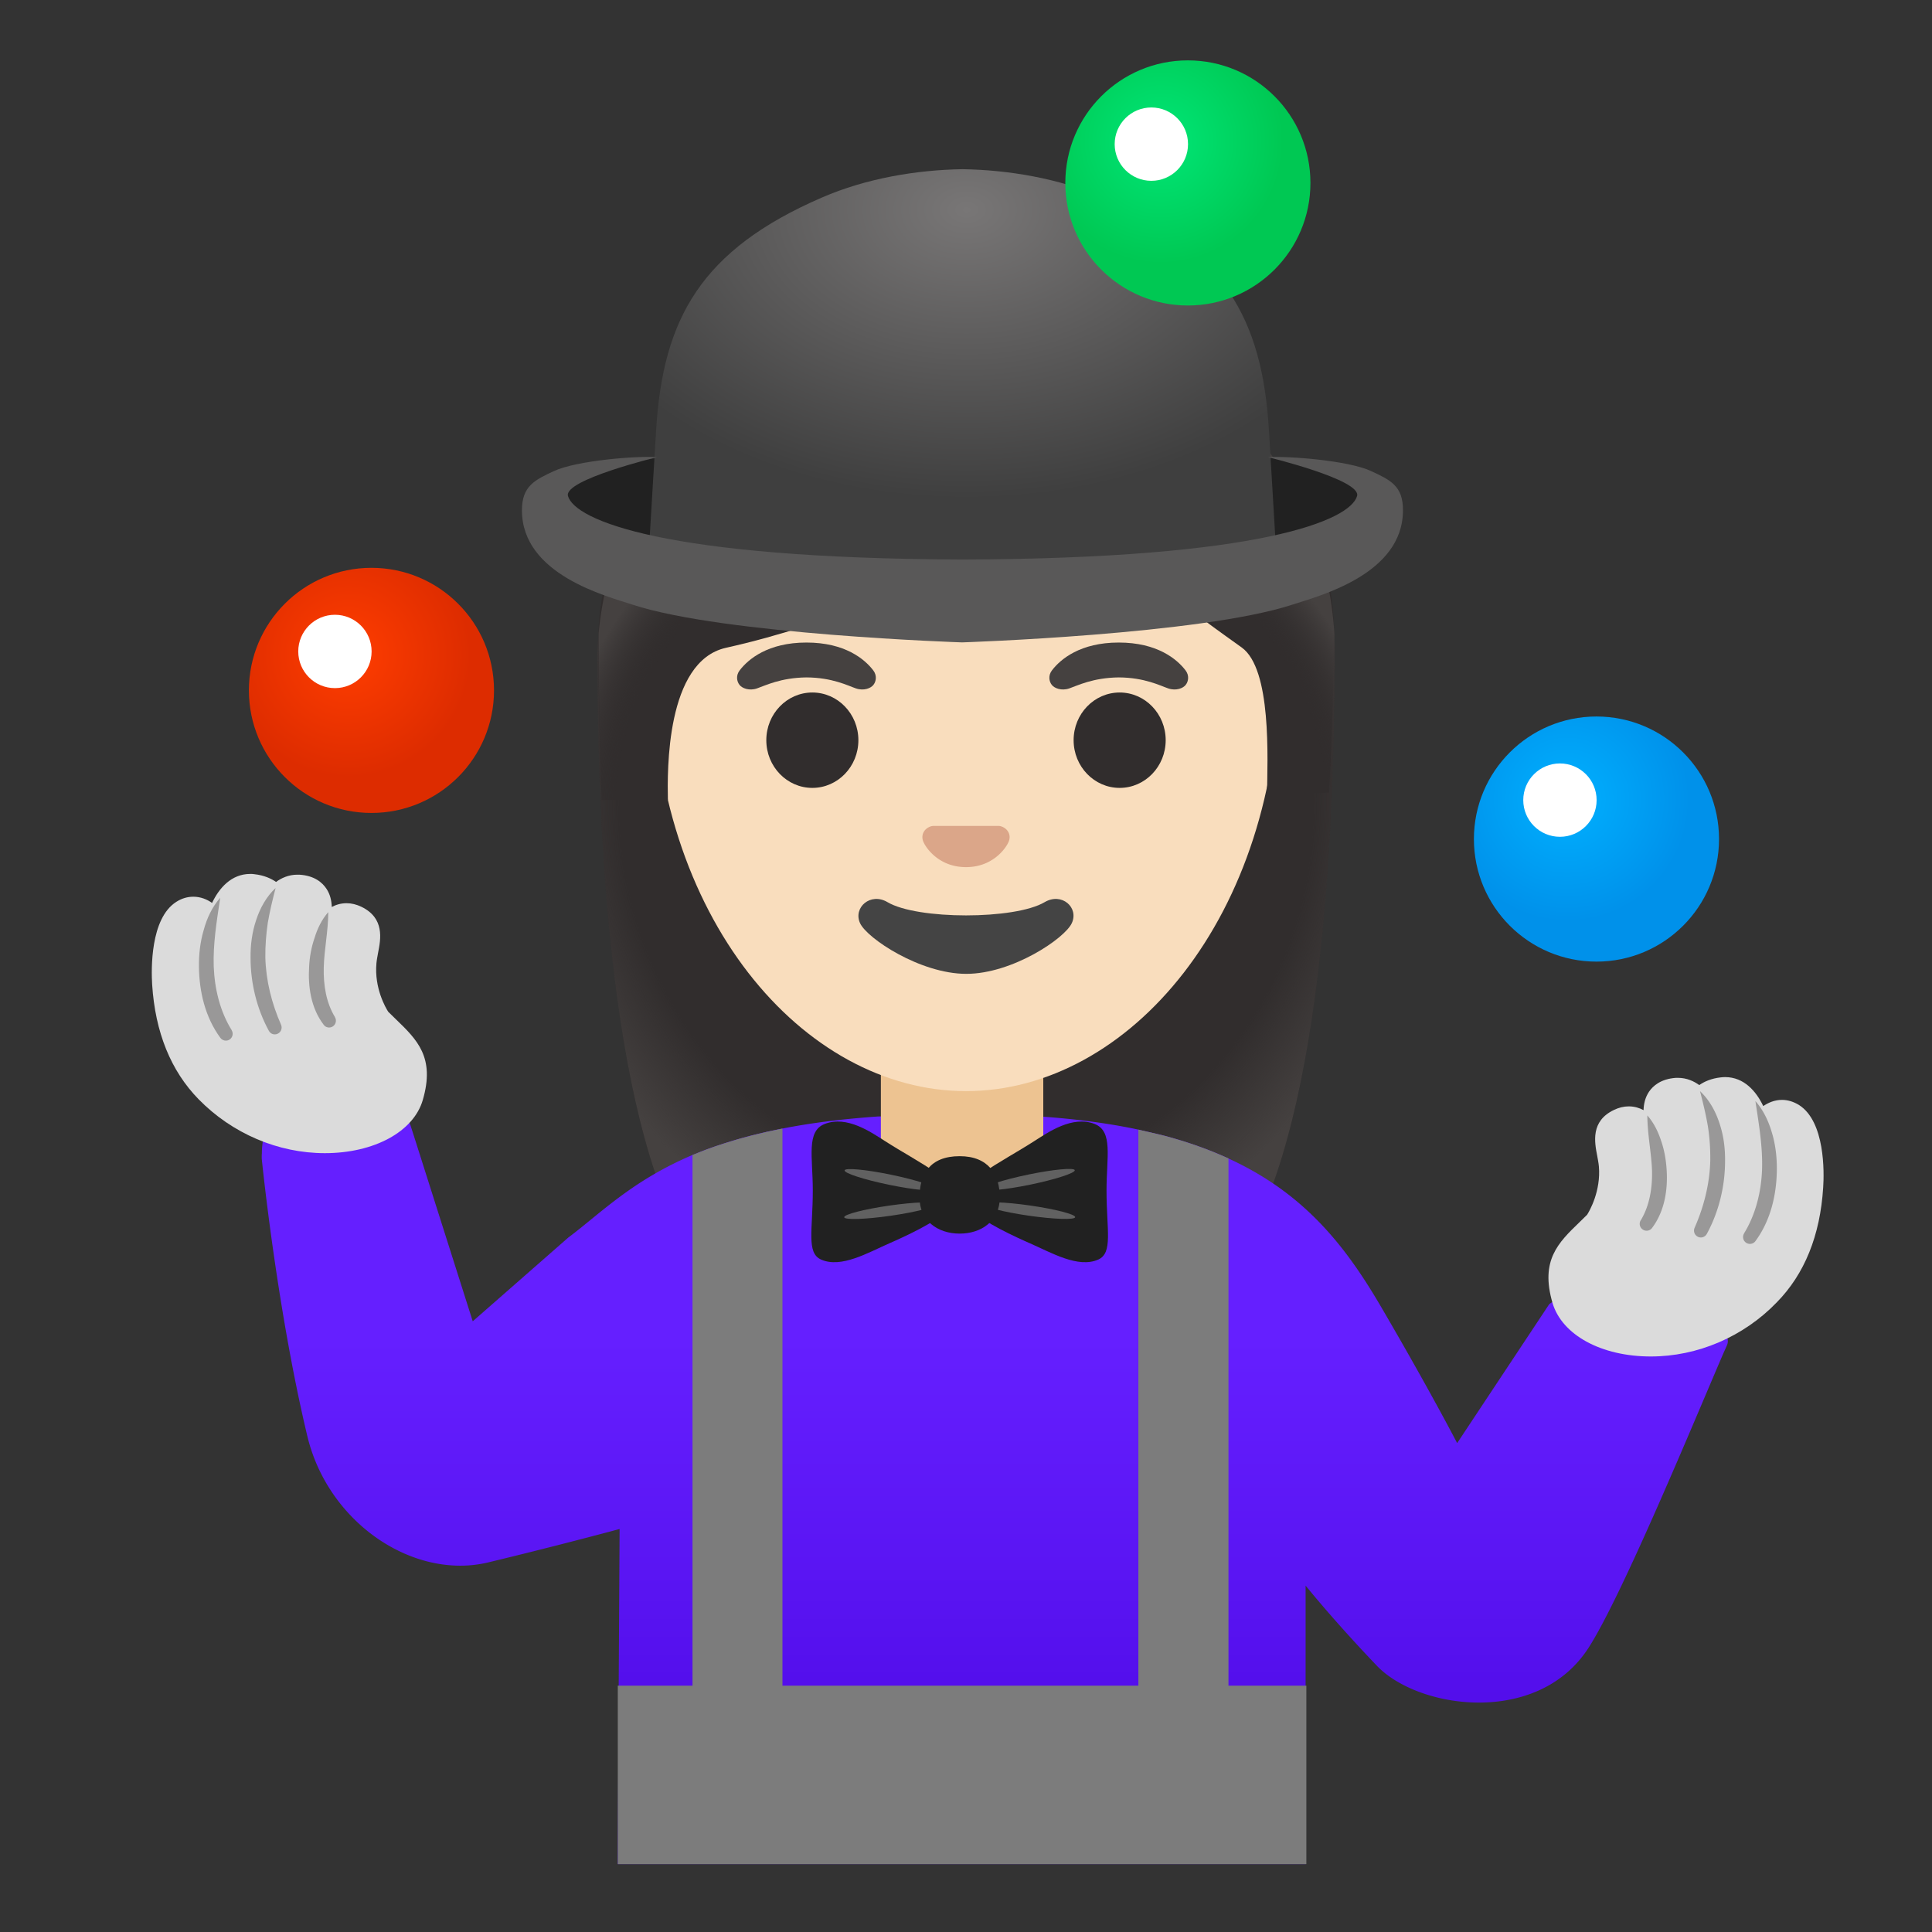 <svg xmlns="http://www.w3.org/2000/svg" width="1em" height="1em" viewBox="0 0 128 128"><rect x="0" y="0" width="128" height="128" fill="#333333" stroke="none"/><path fill="#312D2D" d="M64.35 21.84c-24.97 0-24.77 21.27-24.77 21.61c0 13.78 1.14 33.24 7.13 40.89c2.37 3.04 6.96 3.2 6.96 3.2L64 87.53l10.33.01s4.59-.17 6.96-3.2c5.99-7.66 7.13-27.12 7.13-40.89c0-.34.9-21.61-24.07-21.61"/><radialGradient id="notoWomanJugglingLightSkinTone0" cx="64.001" cy="75.076" r="27.138" gradientTransform="matrix(1.067 0 0 -1.169 -4.258 140.784)" gradientUnits="userSpaceOnUse"><stop offset=".794" stop-color="#454140" stop-opacity="0"/><stop offset="1" stop-color="#454140"/></radialGradient><path fill="url(#notoWomanJugglingLightSkinTone0)" d="M64.35 21.84c-24.97 0-24.77 21.27-24.77 21.61c0 13.78 1.14 33.24 7.13 40.89c2.37 3.04 6.96 3.2 6.96 3.2L64 87.53l10.33.01s4.59-.17 6.96-3.2c5.99-7.66 7.13-27.12 7.13-40.89c0-.34.9-21.61-24.07-21.61"/><linearGradient id="notoWomanJugglingLightSkinTone1" x1="65.907" x2="65.907" y1="53.169" y2="15.419" gradientTransform="matrix(1 0 0 -1 0 128)" gradientUnits="userSpaceOnUse"><stop offset=".364" stop-color="#651FFF"/><stop offset=".812" stop-color="#5914F2"/><stop offset="1" stop-color="#530EEB"/></linearGradient><path fill="url(#notoWomanJugglingLightSkinTone1)" d="M114.41 89.14c-.06.14-.13.3-.21.47c-1.84 4.26-6.73 16.14-8.98 19.6c-1.69 2.59-4.5 3.59-7.24 3.59s-5.39-1.01-6.75-2.43c-2.88-3.01-4.73-5.32-4.73-5.32v18.45H40.93l.06-11.82l.06-10.38s-4.03 1.09-8.69 2.21a7.9 7.9 0 0 1-1.87.22c-4.42 0-8.92-3.53-10.13-8.59c-2.04-8.54-3.02-18.39-3.02-18.39c0-.12 0-.23.01-.34c0-.31.03-.56.06-.78c.05-.32.13-.55.23-.73c.33-.59 9.38-.81 9.49-.51c.02.04.03.08.05.12l.22.68l3.92 12.35L37.64 82c2.16-1.62 4.22-3.77 8.24-5.48c.02-.01.05-.02.08-.03c.09-.03.18-.07.27-.11c.37-.15.77-.3 1.18-.44c.19-.06.38-.13.58-.19c1.14-.37 2.41-.7 3.85-.98c1.82-.36 3.91-.63 6.32-.8c.16-.01 10.59-.02 10.76 0c2.43.17 4.58.46 6.5.87c.03.01.05.01.08.02l1.13.26c.39.09.77.19 1.14.3c1.25.36 2.39.78 3.42 1.24c.07.03.14.06.2.09c.03.01.05.03.08.04c4.99 2.31 7.7 5.8 10.04 9.81c3.22 5.51 5.03 9.01 5.03 9.01l5.74-8.66l.35-.53c.05-.05.12-.1.21-.15c.18-.1 11.57 2.17 11.61 2.39c.04.17.03.33-.04.48"/><path fill="#EDC391" d="M58.36 69.88v5.91c0 .07 0 .14.01.21c.02.61.16 1.2.4 1.73c.12.27.27.53.44.78c.32.47.73.89 1.2 1.21a4.174 4.174 0 0 0 .86.49c.38.18.8.3 1.23.36c.24.04.5.06.75.06h.98c.28 0 .56-.02.83-.07c.44-.07.85-.2 1.24-.39l.01-.01h.01c.27-.12.52-.27.76-.45c.46-.32.87-.73 1.19-1.19c.17-.25.31-.5.44-.78c.23-.54.38-1.13.4-1.75c.01-.06.01-.13.01-.2v-5.91z"/><path fill="#212121" d="M65.04 77.76c1.21-.83 2.35-1.43 3.5-2.17c.93-.59 2.5-1.69 3.97-1.13c1.25.48.8 2.18.8 4.41c0 2.62.44 4.14-.55 4.58c-1.33.59-3.09-.45-4.55-1.09c-.83-.36-3.21-1.45-3.61-2.08c-.41-.63-.39-2.11.44-2.52"/><ellipse cx="68.2" cy="78.15" fill="#616161" rx="3.07" ry=".34" transform="rotate(-11.678 68.2 78.149)"/><ellipse cx="68.2" cy="80.21" fill="#616161" rx=".34" ry="3.06" transform="rotate(-81.807 68.2 80.205)"/><path fill="#212121" d="M62.12 77.76c-1.21-.83-2.35-1.43-3.5-2.17c-.93-.59-2.5-1.69-3.97-1.13c-1.25.48-.8 2.18-.8 4.41c0 2.62-.44 4.14.55 4.58c1.33.59 3.09-.45 4.55-1.09c.83-.36 3.22-1.45 3.62-2.08s.38-2.11-.45-2.52"/><ellipse cx="58.96" cy="78.16" fill="#616161" rx=".34" ry="3.07" transform="rotate(-78.323 58.962 78.158)"/><ellipse cx="58.96" cy="80.21" fill="#616161" rx="3.06" ry=".34" transform="rotate(-8.19 58.965 80.208)"/><path fill="#212121" d="M66.24 79.34c0 1.52-1.19 2.39-2.66 2.39s-2.66-.87-2.66-2.39s.67-2.74 2.66-2.74c1.92 0 2.66 1.23 2.66 2.74"/><path fill="#DBDBDB" d="M21.52 76.4c-3.09 0-6.14-1.3-8.36-3.57c-1.84-1.88-2.88-4.44-3.08-7.61c-.06-1-.13-4.37 1.6-5.47c.36-.23.74-.34 1.13-.34c.49 0 .91.18 1.24.41c.46-.97 1.27-1.92 2.53-1.92c.09 0 .19 0 .29.02c.63.07 1.1.29 1.42.51c.34-.25.82-.48 1.41-.48h.13c1.01.06 1.53.53 1.79.92c.26.38.35.82.36 1.22c.26-.14.59-.25.98-.25c.33 0 .66.08.99.24c1.54.75 1.28 2.13 1.1 3.04c-.04.23-.09.47-.11.7c-.15 1.64.61 2.95.78 3.21c.17.17.34.33.5.49c1.41 1.36 2.62 2.53 1.79 5.36c-.61 2.1-3.23 3.52-6.49 3.52"/><path fill="#999898" d="M21.75 60.43c-.01 1.31-.27 2.47-.3 3.66c-.03 1.17.16 2.34.74 3.29v.01c.13.21.06.49-.15.62c-.2.12-.46.07-.59-.11c-.86-1.12-1.05-2.56-.97-3.85c.03-.65.15-1.3.36-1.91c.19-.62.47-1.21.91-1.71m-3.49-1.6c-.21.81-.39 1.56-.52 2.32c-.11.76-.17 1.52-.16 2.29c.04 1.53.42 3.04 1.04 4.45c.1.23 0 .5-.23.6c-.22.1-.47.01-.58-.2c-.8-1.47-1.21-3.16-1.21-4.84c-.01-.84.1-1.69.37-2.49c.26-.8.68-1.56 1.29-2.13m-3.67.65c-.24 1.6-.48 3.05-.43 4.56c.06 1.49.42 2.97 1.19 4.21v.01c.13.21.06.49-.15.62c-.2.12-.46.07-.6-.12c-1.01-1.37-1.4-3.07-1.42-4.7c-.01-.82.08-1.64.31-2.42c.21-.79.56-1.55 1.1-2.16"/><path fill="#DBDBDB" d="M109.37 89.87c-3.27 0-5.88-1.42-6.51-3.54c-.83-2.83.38-4 1.79-5.36c.16-.16.33-.32.5-.49c.16-.25.92-1.57.78-3.2c-.02-.23-.07-.47-.11-.7c-.18-.92-.44-2.3 1.1-3.04c.33-.16.66-.24.99-.24c.39 0 .72.11.98.25c.01-.4.1-.83.36-1.22c.26-.38.77-.85 1.79-.92h.13c.59 0 1.07.23 1.41.48c.33-.23.79-.44 1.42-.51c.1-.01.2-.02.29-.02c1.26 0 2.07.95 2.53 1.92c.34-.23.76-.41 1.24-.41c.39 0 .77.12 1.13.34c1.73 1.1 1.67 4.46 1.6 5.47c-.2 3.17-1.23 5.73-3.08 7.61c-2.2 2.28-5.25 3.58-8.34 3.58"/><path fill="#999898" d="M109.14 73.9c.44.5.72 1.09.92 1.7c.21.61.32 1.26.36 1.91c.08 1.29-.12 2.72-.97 3.85a.45.45 0 0 1-.64.08a.452.452 0 0 1-.11-.59l.01-.01c.57-.95.77-2.11.74-3.29c-.04-1.18-.3-2.34-.31-3.65m3.49-1.61c.61.57 1.03 1.33 1.29 2.13c.27.8.38 1.65.37 2.49c0 1.68-.41 3.37-1.21 4.84c-.12.22-.39.3-.61.18a.456.456 0 0 1-.2-.58c.62-1.41 1-2.92 1.04-4.45c.01-.76-.04-1.53-.16-2.29c-.13-.76-.31-1.51-.52-2.32m3.67.66c.54.61.89 1.37 1.11 2.15c.23.78.32 1.61.31 2.43c-.02 1.63-.41 3.33-1.42 4.7a.454.454 0 0 1-.75-.51v-.01c.76-1.24 1.13-2.71 1.19-4.21c.05-1.5-.2-2.96-.44-4.55"/><path fill="#F9DDBD" d="M64 72.29c10.78 0 20.76-11.53 20.76-28.12c0-16.5-10.29-24.66-20.76-24.66s-20.76 8.16-20.76 24.66c0 16.59 9.98 28.12 20.76 28.12"/><path fill="#454140" d="M57.86 44.42c-.57-.75-1.88-1.85-4.43-1.85s-3.86 1.1-4.43 1.85c-.25.33-.19.72-.01.95c.16.22.64.42 1.16.24c.53-.18 1.56-.71 3.28-.73c1.72.01 2.75.55 3.28.73s1-.02 1.16-.24c.18-.23.24-.62-.01-.95m20.69 0c-.57-.75-1.88-1.85-4.43-1.85s-3.86 1.1-4.43 1.85c-.25.33-.19.72-.01.95c.16.22.64.42 1.16.24c.53-.18 1.56-.71 3.28-.73c1.72.01 2.75.55 3.28.73s1-.02 1.16-.24c.18-.23.24-.62-.01-.95"/><g fill="#312D2D"><ellipse cx="53.82" cy="49.04" rx="3.05" ry="3.16"/><ellipse cx="74.18" cy="49.04" rx="3.05" ry="3.16"/></g><path fill="#DBA689" d="M66.39 54.77a.734.734 0 0 0-.2-.05h-4.38c-.07.01-.13.02-.2.05c-.4.16-.62.57-.43 1.01s1.06 1.67 2.82 1.67c1.76 0 2.63-1.23 2.82-1.67s-.03-.85-.43-1.01"/><path fill="#444" d="M69.21 59.77c-1.97 1.17-8.44 1.17-10.41 0c-1.13-.67-2.29.36-1.82 1.39c.46 1.01 3.99 3.36 7.04 3.36s6.53-2.35 6.99-3.36c.48-1.03-.66-2.06-1.8-1.39"/><radialGradient id="notoWomanJugglingLightSkinTone2" cx="23.095" cy="41.392" r="8.118" gradientTransform="translate(0 2)" gradientUnits="userSpaceOnUse"><stop offset=".008" stop-color="#FF3D00"/><stop offset=".999" stop-color="#DD2C00"/></radialGradient><circle cx="24.61" cy="45.74" r="8.12" fill="url(#notoWomanJugglingLightSkinTone2)"/><circle cx="22.19" cy="43.16" r="2.43" fill="#FFF"/><radialGradient id="notoWomanJugglingLightSkinTone3" cx="103.84" cy="50.966" r="8.118" gradientTransform="translate(0 2)" gradientUnits="userSpaceOnUse"><stop offset=".009" stop-color="#00B0FF"/><stop offset=".999" stop-color="#0091EA"/></radialGradient><circle cx="105.77" cy="55.59" r="8.12" fill="url(#notoWomanJugglingLightSkinTone3)"/><circle cx="103.35" cy="53.01" r="2.43" fill="#FFF"/><path fill="#312D2D" d="M88.39 42.04c0-3.1-.9-7.08-2.86-10.92c0 0-4.61-1.61-19.69-1.61s-23.07 2-23.07 2c-2.16 4.06-3.12 8.07-3.12 10.44c0 4.19.08 7.85.22 11.05h4.38c-.04-1.91-.14-9.18 3.84-10.08c14.62-3.28 22.89-11.04 22.89-11.04c2.15 4.7 8.88 9.28 11.29 11.02c1.98 1.43 1.71 7.32 1.67 9.83l4.12-.22c.22-4.34.33-8.26.33-10.47"/><radialGradient id="notoWomanJugglingLightSkinTone4" cx="64.361" cy="73.98" r="28.684" gradientTransform="matrix(1 0 0 -.907 0 121.133)" gradientUnits="userSpaceOnUse"><stop offset=".823" stop-color="#312D2D" stop-opacity="0"/><stop offset=".961" stop-color="#454140"/></radialGradient><path fill="url(#notoWomanJugglingLightSkinTone4)" d="M65.85 29.52c-12.25 0-23.07 2.69-23.07 2.69c-2.27 3.81-2.93 7.7-3.12 9.75c0 4.19.08 7.84.22 11.04h4.38c-.04-1.91-.14-9.18 3.84-10.08c14.62-3.28 22.89-11.04 22.89-11.04c2.15 4.7 8.88 9.28 11.29 11.02c1.98 1.43 1.71 7.32 1.67 9.83l4.12-.22c.23-4.35.34-8.27.34-10.47c-.12-2.06-.65-6.1-2.92-10.03c-.02.01-7.54-2.49-19.64-2.49"/><path fill="#212121" d="M36.17 33.3c0-3.08 12.48-3.79 27.85-3.79s27.83.71 27.83 3.79s-12.46 6.26-27.84 6.26s-27.84-3.17-27.84-6.26"/><radialGradient id="notoWomanJugglingLightSkinTone5" cx="64.047" cy="114.112" r="32.614" gradientTransform="matrix(-1 0 0 .683 128.094 -64.04)" gradientUnits="userSpaceOnUse"><stop offset="0" stop-color="#787676"/><stop offset=".861" stop-color="#3F3F3F"/></radialGradient><path fill="url(#notoWomanJugglingLightSkinTone5)" d="M84.07 28.49c-.45-7.39-2.98-11.94-11-15.41c-2.91-1.26-6.23-1.82-9.27-1.87h-.06c-3.04.05-6.36.61-9.27 1.87c-8.02 3.47-10.55 8.02-11 15.41l-.7 11.65h41.99z"/><path fill="#595858" d="M90.84 31.21c-1.49-.7-5.51-1.01-6.82-.92c0 0 6.19 1.5 5.89 2.57c-.45 1.6-6.31 4.15-26.14 4.21c-19.83-.07-25.69-2.62-26.14-4.21c-.3-1.07 5.89-2.57 5.89-2.57c-1.31-.1-5.32.22-6.82.92c-1.27.59-2.12.99-2.12 2.6c0 4.26 5.59 5.68 7.36 6.26c6.03 1.97 21.8 2.49 21.8 2.49c.01 0 15.81-.52 21.85-2.49c1.77-.58 7.36-2 7.36-6.26c.01-1.62-.84-2.01-2.11-2.6"/><path fill="#7C7C7C" d="M86.55 111.68v11.82H40.93v-11.82h4.95V76.52c.02-.01.05-.02.08-.03c.09-.03.18-.07.27-.11c.37-.15.77-.3 1.18-.44c.19-.06.38-.13.58-.19c1.14-.37 2.41-.7 3.85-.98v36.91h23.58V74.84c.03.01.05.01.08.02l1.13.26c.39.09.77.19 1.14.3c1.25.36 2.39.78 3.42 1.24c.07.03.14.06.2.09v34.93z"/><radialGradient id="notoWomanJugglingLightSkinTone6" cx="76.911" cy="7.362" r="8.118" gradientTransform="translate(0 2)" gradientUnits="userSpaceOnUse"><stop offset=".014" stop-color="#00E676"/><stop offset="1" stop-color="#00C853"/></radialGradient><circle cx="78.7" cy="12.12" r="8.12" fill="url(#notoWomanJugglingLightSkinTone6)"/><circle cx="76.28" cy="9.55" r="2.43" fill="#FFF"/></svg>